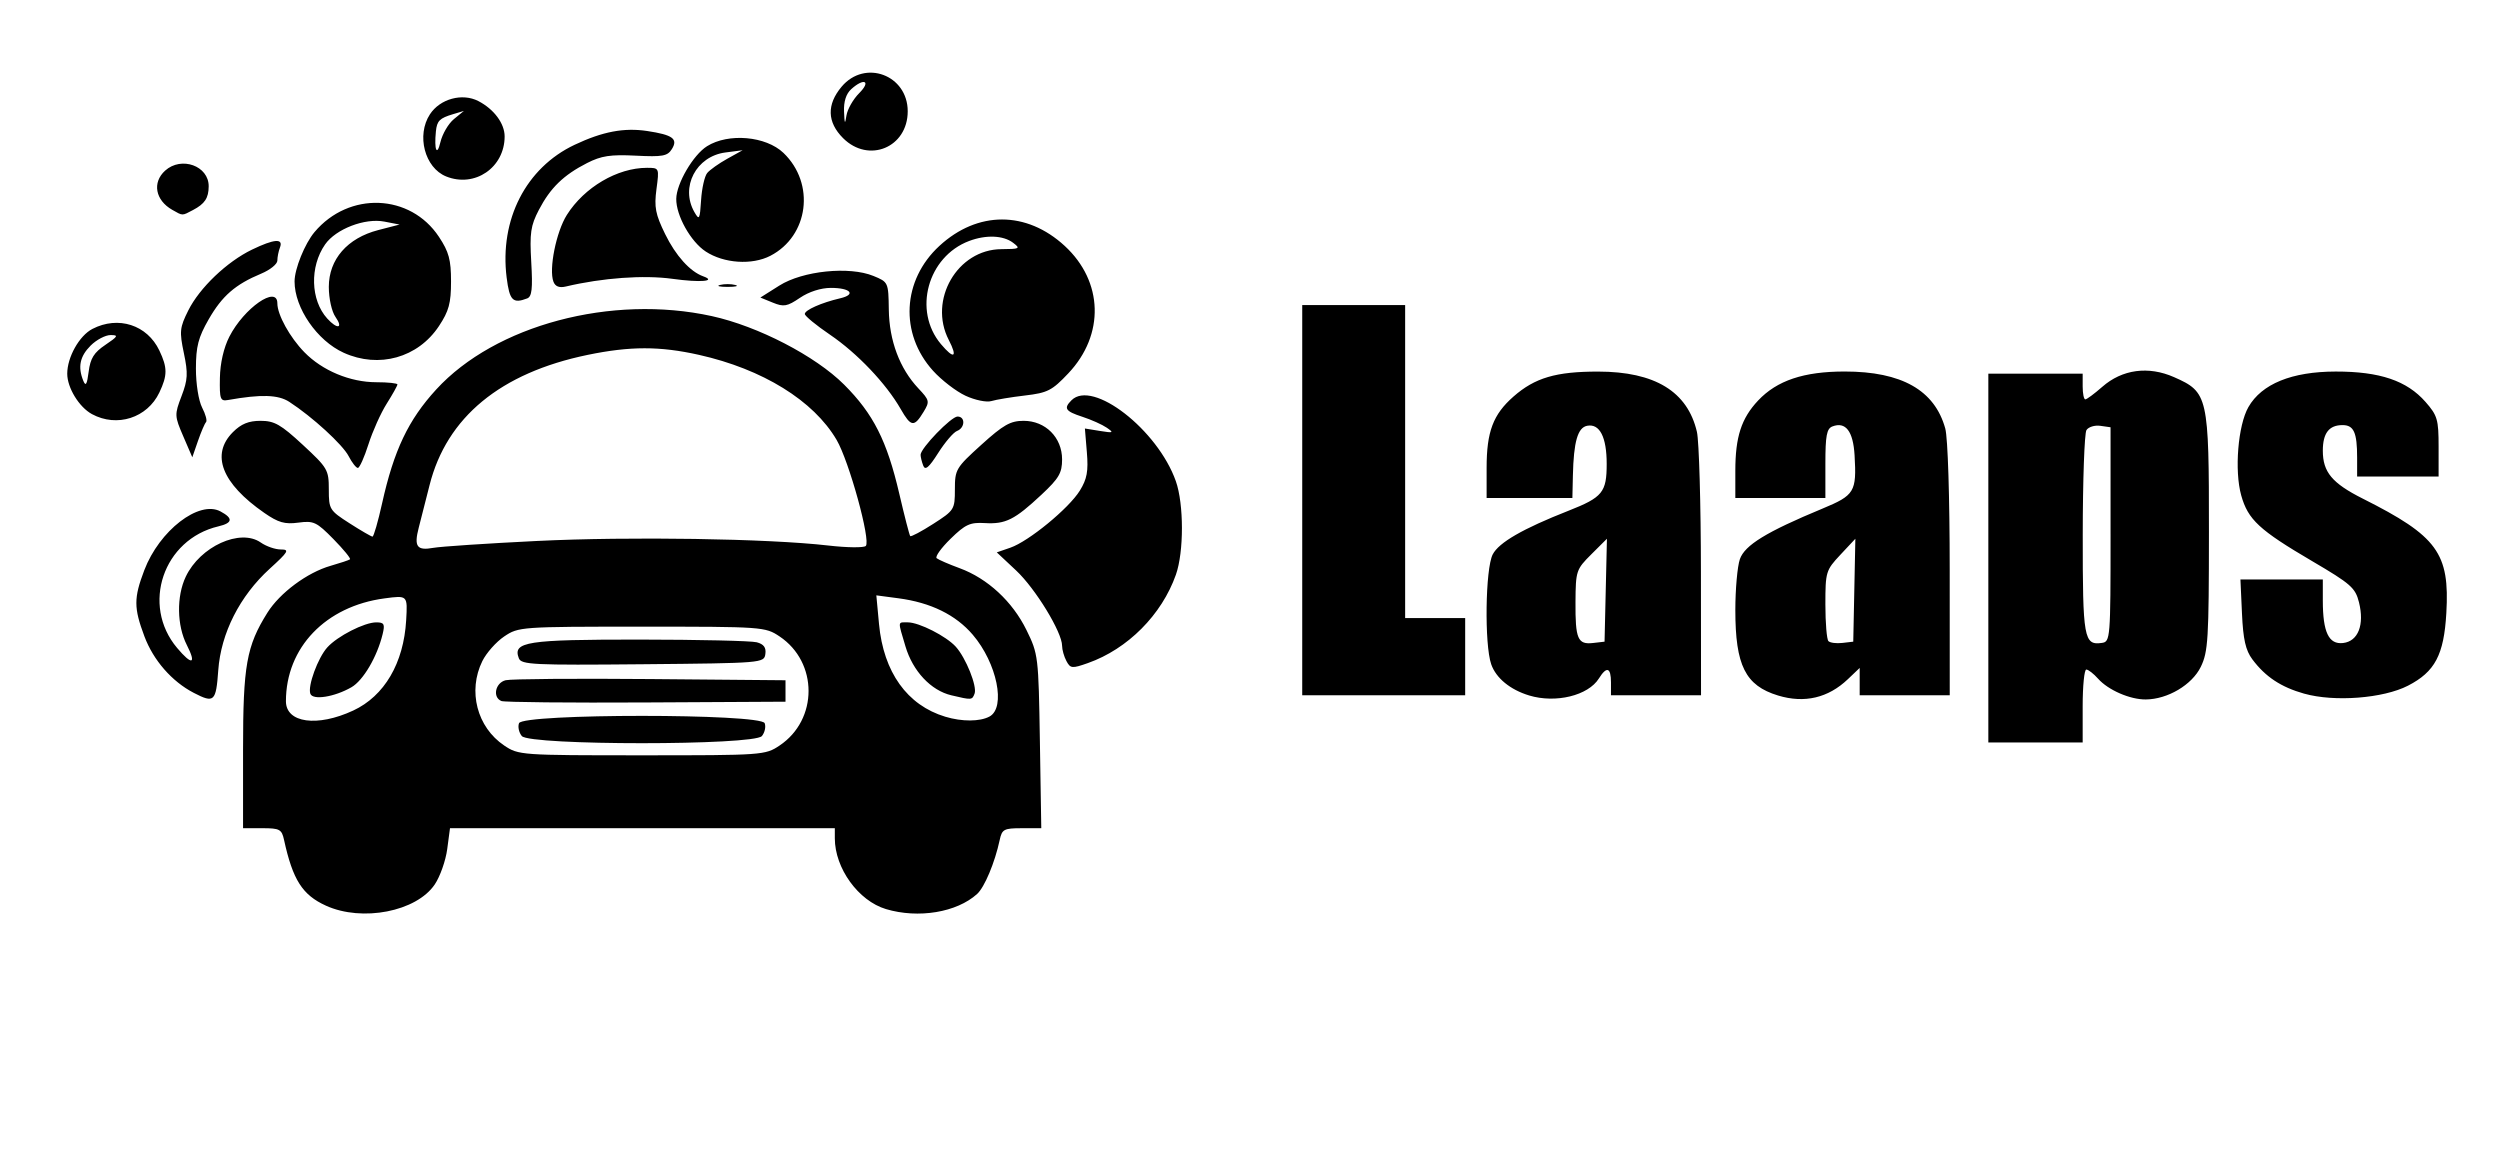 <?xml version="1.0" encoding="UTF-8" standalone="no"?>
<svg
   xmlns:dc="http://purl.org/dc/elements/1.1/"
   xmlns:cc="http://creativecommons.org/ns#"
   xmlns:rdf="http://www.w3.org/1999/02/22-rdf-syntax-ns#"
   xmlns:svg="http://www.w3.org/2000/svg"
   xmlns="http://www.w3.org/2000/svg"
   xmlns:sodipodi="http://sodipodi.sourceforge.net/DTD/sodipodi-0.dtd"
   xmlns:inkscape="http://www.inkscape.org/namespaces/inkscape"
   version="1.1"
   id="svg10"
   width="583"
   height="273"
   viewBox="0 0 583 273"
   sodipodi:docname="Laaps.svg"
   inkscape:version="1.0 (4035a4fb49, 2020-05-01)">
  <defs
     id="defs14" />
  <sodipodi:namedview
     inkscape:document-rotation="0"
     pagecolor="#ffffff"
     bordercolor="#666666"
     borderopacity="1"
     objecttolerance="10"
     gridtolerance="10"
     guidetolerance="10"
     inkscape:pageopacity="0"
     inkscape:pageshadow="2"
     inkscape:window-width="1366"
     inkscape:window-height="715"
     id="namedview12"
     showgrid="false"
     inkscape:zoom="1.0108636"
     inkscape:cx="285.16293"
     inkscape:cy="94.947828"
     inkscape:window-x="-8"
     inkscape:window-y="-8"
     inkscape:window-maximized="1"
     inkscape:current-layer="g18" />
  <g
     inkscape:groupmode="layer"
     inkscape:label="Image"
     id="g18">
    <path
       style="fill:#000000"
       d="m 76.008,211.199 c -5.487,-2.491 -7.728,-6.006 -9.764,-15.312 -0.547,-2.501 -1.007,-2.75 -5.083,-2.75 h -4.481 v -18.322 c 0,-19.641 0.801,-24.142 5.68,-31.933 2.898,-4.627 9.295,-9.375 14.731,-10.933 2.249,-0.645 4.286,-1.325 4.526,-1.513 0.241,-0.187 -1.492,-2.307 -3.851,-4.711 -3.936,-4.01 -4.611,-4.327 -8.193,-3.847 -3.165,0.425 -4.667,-0.005 -7.939,-2.273 -9.925,-6.878 -12.54,-13.61 -7.318,-18.832 1.925,-1.925 3.663,-2.636 6.443,-2.636 3.236,0 4.714,0.84 9.864,5.608 5.785,5.356 6.057,5.823 6.057,10.396 0,4.63 0.16,4.891 4.838,7.892 2.661,1.707 5.068,3.104 5.351,3.104 0.282,0 1.288,-3.487 2.235,-7.75 2.752,-12.389 6.106,-19.447 12.622,-26.558 13.756,-15.013 40.875,-22.236 64.257,-17.116 10.78,2.361 24.184,9.302 30.866,15.984 6.823,6.823 9.992,13.09 12.868,25.453 1.214,5.218 2.36,9.658 2.547,9.866 0.187,0.208 2.607,-1.076 5.378,-2.854 4.905,-3.147 5.038,-3.36 5.038,-8.045 0,-4.626 0.238,-5.028 6.17,-10.396 5.146,-4.657 6.784,-5.584 9.864,-5.584 5.094,0 8.966,3.886 8.966,9 0,3.162 -0.729,4.408 -4.812,8.228 -6.247,5.844 -8.36,6.903 -13.204,6.617 -3.452,-0.204 -4.544,0.297 -7.99,3.662 -2.195,2.144 -3.655,4.182 -3.243,4.531 0.412,0.348 2.818,1.394 5.348,2.324 6.52,2.396 12.324,7.764 15.59,14.417 2.756,5.614 2.816,6.111 3.134,25.974 l 0.324,20.25 h -4.555 c -4.159,0 -4.606,0.239 -5.143,2.75 -1.128,5.271 -3.534,11.016 -5.272,12.589 -4.749,4.298 -13.705,5.781 -21.251,3.52 -6.436,-1.928 -11.926,-9.528 -11.926,-16.509 v -2.351 h -44.871 -44.871 l -0.647,4.88 c -0.356,2.684 -1.664,6.388 -2.906,8.232 -4.264,6.327 -16.911,8.794 -25.376,4.951 z M 181.782,173.867 c 9.029,-6.032 9.029,-19.428 0,-25.46 -3.336,-2.228 -3.925,-2.27 -32.102,-2.27 -28.242,0 -28.759,0.037 -32.102,2.286 -1.869,1.257 -4.164,3.845 -5.1,5.75 -3.429,6.979 -1.243,15.412 5.1,19.679 3.343,2.249 3.86,2.286 32.102,2.286 28.177,0 28.767,-0.042 32.102,-2.27 z m -60.092,-2.217 c -0.679,-0.818 -0.973,-2.168 -0.654,-3 0.874,-2.278 56.412,-2.278 57.287,0 0.319,0.832 0.025,2.182 -0.654,3 -1.842,2.219 -54.137,2.219 -55.979,0 z m -4.761,-8.168 c -2.13,-0.871 -1.432,-4.262 1,-4.855 1.238,-0.302 16.425,-0.423 33.75,-0.269 l 31.5,0.28 v 2.5 2.5 l -32.5,0.178 c -17.875,0.098 -33.062,-0.052 -33.75,-0.333 z m 4.062,-9.974 c -1.481,-3.86 1.821,-4.372 28.129,-4.357 13.782,0.008 26.095,0.291 27.361,0.63 1.635,0.438 2.215,1.231 2,2.736 -0.299,2.095 -0.629,2.123 -28.578,2.385 -25.574,0.24 -28.336,0.107 -28.912,-1.395 z m -38.621,12.192 c 7.274,-3.387 11.774,-11.063 12.348,-21.063 0.335,-5.832 0.356,-5.81 -5.036,-5.095 -13.747,1.824 -23.004,11.476 -23.004,23.988 0,5.059 7.314,6.071 15.691,2.17 z m -9.992,-3.904 c -0.675,-1.758 1.747,-8.39 3.955,-10.832 2.372,-2.623 8.648,-5.827 11.414,-5.827 1.839,0 2.052,0.396 1.481,2.75 -1.281,5.281 -4.529,10.806 -7.278,12.383 -3.957,2.27 -8.979,3.071 -9.572,1.526 z m 158.366,5.305 c 3.881,-2.077 1.757,-12.475 -3.897,-19.081 -3.979,-4.648 -9.793,-7.5 -17.331,-8.499 l -5.155,-0.684 0.626,6.705 c 1.047,11.211 6.565,18.922 15.455,21.599 3.908,1.177 8.059,1.161 10.302,-0.04 z m -8.896,-4.957 c -4.758,-1.125 -8.978,-5.624 -10.693,-11.399 -1.816,-6.116 -1.867,-5.609 0.563,-5.609 2.608,0 8.952,3.225 11.172,5.68 2.362,2.612 5.025,9.259 4.382,10.937 -0.583,1.52 -0.635,1.524 -5.424,0.391 z M 125.18,126.156 c 21.62,-1.064 53.93,-0.561 67.953,1.057 4.374,0.505 8.32,0.551 8.769,0.102 1.213,-1.213 -3.889,-19.756 -6.806,-24.733 -5.372,-9.166 -17.25,-16.502 -32.113,-19.833 -9.113,-2.042 -16.026,-2.039 -25.946,0.011 -20.326,4.201 -32.871,14.539 -36.863,30.376 -0.901,3.575 -2.037,8.037 -2.523,9.915 -1.146,4.423 -0.436,5.405 3.398,4.708 1.722,-0.313 12.582,-1.035 24.132,-1.603 z m 338.5,3.98 V 87.137 h 11 11 v 3 c 0,1.65 0.278,3 0.618,3 0.34,0 2.121,-1.32 3.958,-2.932 4.643,-4.077 10.756,-4.899 16.741,-2.252 7.94,3.512 8.14,4.402 8.127,36.184 -0.01,24.922 -0.188,27.863 -1.902,31.377 -2.046,4.195 -7.724,7.561 -12.824,7.601 -3.673,0.029 -8.755,-2.182 -11.123,-4.84 -1.048,-1.176 -2.285,-2.138 -2.75,-2.138 -0.465,0 -0.845,3.825 -0.845,8.5 v 8.5 h -11 -11 z m 28.5,-5.5 V 99.637 l -2.387,-0.337 c -1.313,-0.186 -2.768,0.264 -3.235,1 -0.466,0.736 -0.855,11.71 -0.863,24.387 -0.016,24.241 0.268,25.841 4.473,25.238 1.954,-0.28 2.012,-1.002 2.012,-25.288 z M 45.18,161.57 c -5.09,-2.638 -9.414,-7.589 -11.502,-13.169 -2.493,-6.664 -2.497,-8.927 -0.029,-15.423 3.513,-9.245 12.766,-16.391 17.762,-13.717 3.013,1.612 2.863,2.699 -0.481,3.486 -12.858,3.027 -18.06,18.332 -9.635,28.345 3.49,4.148 4.57,3.832 2.277,-0.666 -2.328,-4.566 -2.435,-11.343 -0.251,-15.944 3.348,-7.056 12.708,-11.315 17.496,-7.962 1.27,0.889 3.368,1.617 4.663,1.617 2.09,0 1.801,0.504 -2.577,4.488 -6.988,6.359 -11.384,15.031 -12.003,23.674 -0.526,7.356 -0.947,7.744 -5.721,5.271 z M 356.594,162.181 c -4.422,-1.34 -7.719,-4.048 -8.839,-7.259 -1.612,-4.623 -1.372,-22.309 0.347,-25.634 1.434,-2.773 7.026,-5.997 17.658,-10.177 7.966,-3.133 8.92,-4.303 8.92,-10.937 0,-6.266 -1.632,-9.446 -4.558,-8.883 -2.201,0.424 -3.146,3.722 -3.323,11.597 l -0.118,5.25 h -10 -10 v -7.032 c 0,-8.438 1.514,-12.456 6.265,-16.628 4.991,-4.382 9.904,-5.832 19.735,-5.824 13.254,0.01 20.86,4.652 23.043,14.062 0.5,2.157 0.92,16.86 0.934,32.673 l 0.024,28.75 h -10.5 -10.5 v -3 c 0,-3.507 -0.997,-3.836 -2.814,-0.926 -2.498,4 -10.075,5.849 -16.272,3.97 z m 17.865,-24.544 0.278,-12 -3.642,3.63 c -3.526,3.515 -3.643,3.868 -3.69,11.084 -0.056,8.68 0.515,10.01 4.12,9.593 l 2.656,-0.307 z m 40.19,24.559 c -7.632,-2.319 -9.968,-6.99 -9.968,-19.93 0,-4.857 0.477,-10.2 1.06,-11.873 1.139,-3.266 6.213,-6.374 19.21,-11.765 7.557,-3.135 8.031,-3.918 7.538,-12.441 -0.326,-5.632 -2.086,-7.925 -5.173,-6.74 -1.327,0.509 -1.636,2.146 -1.636,8.659 v 8.031 h -10.5 -10.5 v -6.351 c 0,-7.908 1.403,-12.231 5.318,-16.387 4.4,-4.67 10.643,-6.762 20.182,-6.762 13.287,0 20.977,4.354 23.456,13.281 0.602,2.166 1.035,15.934 1.038,32.969 l 0.006,29.25 h -10.5 -10.5 v -3.187 -3.187 l -2.75,2.623 c -4.597,4.385 -10.128,5.679 -16.282,3.81 z m 17.776,-24.559 0.245,-12 -3.495,3.735 c -3.379,3.611 -3.495,3.996 -3.495,11.583 0,4.316 0.321,8.169 0.713,8.561 0.392,0.392 1.854,0.579 3.25,0.417 l 2.537,-0.296 z m 104.923,24.13 c -5.422,-1.53 -9.062,-3.938 -12.101,-8.01 -1.57,-2.103 -2.143,-4.633 -2.418,-10.688 l -0.36,-7.932 h 9.606 9.606 v 4.935 c 0,7.374 1.387,10.269 4.732,9.881 3.515,-0.407 5.012,-4.248 3.701,-9.497 -0.843,-3.377 -1.895,-4.3 -10.933,-9.606 -12.317,-7.23 -14.947,-9.668 -16.529,-15.319 -1.616,-5.773 -0.755,-16.347 1.677,-20.599 3.095,-5.41 10.123,-8.271 20.352,-8.285 10.291,-0.014 16.588,2.117 20.953,7.088 2.772,3.157 3.047,4.098 3.047,10.435 v 6.965 h -9.5 -9.5 v -4.418 c 0,-5.865 -0.771,-7.582 -3.407,-7.582 -3.148,0 -4.593,1.88 -4.593,5.977 0,4.981 2.162,7.573 9.322,11.172 17.404,8.749 20.291,12.704 19.481,26.694 -0.564,9.748 -2.646,13.685 -8.951,16.93 -5.756,2.962 -17.162,3.838 -24.184,1.857 z M 303.68,116.637 V 71.137 h 12 12 v 36.5 36.5 h 7 7 v 9 9 h -19 -19 z m -54.99,37.518 c -0.555,-1.038 -1.01,-2.641 -1.01,-3.562 0,-3.158 -6.21,-13.327 -10.72,-17.554 l -4.509,-4.227 3.153,-1.088 c 4.294,-1.481 13.65,-9.163 16.216,-13.314 1.676,-2.711 2.005,-4.509 1.638,-8.939 l -0.46,-5.545 3.514,0.57 c 3.139,0.509 3.309,0.429 1.591,-0.753 -1.058,-0.728 -3.61,-1.872 -5.673,-2.543 -4.008,-1.304 -4.446,-1.968 -2.55,-3.865 4.908,-4.908 20.092,6.874 24.327,18.877 1.886,5.345 1.893,16.482 0.013,21.808 -3.301,9.356 -11.247,17.336 -20.52,20.607 -3.704,1.307 -4.076,1.272 -5.011,-0.475 z M 215.294,108.572 c -0.337,-0.879 -0.613,-2.011 -0.613,-2.514 0,-1.531 7.138,-8.921 8.616,-8.921 1.862,0 1.768,2.638 -0.119,3.363 -0.827,0.317 -2.8,2.623 -4.387,5.124 -2.17,3.422 -3.035,4.152 -3.497,2.949 z M 81.304,106.376 c -1.401,-2.709 -8.469,-9.174 -13.848,-12.667 -2.583,-1.677 -6.571,-1.797 -14.276,-0.428 -1.81,0.322 -1.99,-0.167 -1.899,-5.145 0.063,-3.448 0.886,-7.039 2.206,-9.624 3.412,-6.684 11.193,-12.09 11.193,-7.777 0,2.664 2.906,7.925 6.296,11.398 4.196,4.299 10.678,7.003 16.787,7.003 2.704,0 4.917,0.234 4.917,0.52 0,0.286 -1.127,2.305 -2.504,4.486 -1.377,2.181 -3.289,6.441 -4.25,9.466 -0.961,3.025 -2.072,5.507 -2.471,5.514 -0.398,0.008 -1.367,-1.229 -2.152,-2.747 z m -38.568,-4.635 c -2.041,-4.736 -2.054,-5.042 -0.401,-9.369 1.459,-3.82 1.538,-5.285 0.543,-10.027 -1.061,-5.057 -0.969,-5.947 1.029,-9.947 2.639,-5.283 8.999,-11.356 14.861,-14.188 5.19,-2.507 7.356,-2.67 6.519,-0.49 -0.334,0.87 -0.607,2.243 -0.607,3.051 0,0.808 -1.688,2.173 -3.75,3.033 -6.066,2.529 -9.127,5.192 -12.272,10.675 -2.415,4.21 -2.961,6.318 -2.969,11.459 -0.005,3.586 0.62,7.516 1.451,9.123 0.803,1.553 1.212,3.072 0.908,3.376 -0.304,0.304 -1.149,2.273 -1.878,4.377 l -1.325,3.824 z M 210.037,95.378 c -3.407,-5.947 -10.129,-13.013 -16.486,-17.33 -3.229,-2.193 -5.87,-4.365 -5.87,-4.828 0,-0.915 3.885,-2.638 8.243,-3.656 3.805,-0.889 2.435,-2.428 -2.163,-2.428 -2.325,0 -5.127,0.899 -7.213,2.315 -2.979,2.022 -3.78,2.164 -6.32,1.126 l -2.908,-1.189 4.423,-2.792 c 5.454,-3.443 16.305,-4.555 21.937,-2.248 3.471,1.422 3.5,1.486 3.59,7.861 0.103,7.252 2.535,13.73 6.892,18.359 2.613,2.776 2.678,3.068 1.218,5.474 -2.204,3.633 -2.934,3.542 -5.344,-0.664 z m -188.594,1.193 c -2.997,-1.626 -5.763,-6.146 -5.763,-9.417 0,-3.862 2.814,-8.87 5.872,-10.451 6.026,-3.116 12.776,-0.937 15.612,5.041 1.903,4.01 1.903,5.775 0,9.786 -2.815,5.932 -9.895,8.203 -15.721,5.042 z m 3.135,-16.151 c 2.953,-1.985 3.111,-2.284 1.205,-2.284 -1.206,0 -3.298,1.105 -4.648,2.455 -2.514,2.514 -3.027,4.979 -1.708,8.214 0.562,1.378 0.871,0.85 1.25,-2.134 0.395,-3.111 1.236,-4.459 3.901,-6.25 z M 225.18,92.297 c -2.2,-1.016 -5.627,-3.653 -7.615,-5.858 -7.81,-8.663 -7.17,-21.098 1.498,-29.088 8.919,-8.221 20.315,-8.221 29.234,0 8.999,8.295 9.351,20.702 0.842,29.707 -3.802,4.024 -4.836,4.554 -10.098,5.172 -3.224,0.379 -6.762,0.965 -7.862,1.302 -1.1,0.337 -3.8,-0.219 -6,-1.236 z m -3.926,-13.018 c -4.818,-9.318 2.002,-21.105 12.253,-21.174 4.326,-0.029 4.529,-0.141 2.732,-1.5 -2.287,-1.73 -6.314,-1.889 -10.244,-0.405 -9.688,3.66 -13.126,16.254 -6.566,24.05 3.052,3.627 3.954,3.147 1.825,-0.971 z m -141.115,2.978 c -6.198,-2.816 -11.447,-10.437 -11.447,-16.62 0,-2.922 2.38,-8.812 4.653,-11.513 8.025,-9.537 22.336,-8.989 29.02,1.111 2.321,3.507 2.816,5.336 2.816,10.402 0,5.066 -0.495,6.894 -2.816,10.402 -4.896,7.398 -14.013,9.949 -22.225,6.219 z m -1.902,-8.343 c -0.883,-1.261 -1.557,-4.296 -1.557,-7.015 0,-6.417 4.323,-11.382 11.536,-13.248 l 4.964,-1.284 -3.547,-0.689 c -4.543,-0.882 -11.308,1.723 -13.818,5.321 -3.621,5.192 -3.401,12.976 0.489,17.274 2.357,2.604 3.818,2.332 1.932,-0.36 z m 39.912,-9.185 c -1.688,-13.512 4.497,-25.595 15.85,-30.962 6.523,-3.084 11.526,-4.033 16.939,-3.214 5.96,0.901 7.229,1.833 5.742,4.214 -1.026,1.643 -2.162,1.849 -8.433,1.533 -5.869,-0.296 -8.027,0.031 -11.341,1.722 -5.488,2.8 -8.568,5.793 -11.245,10.929 -1.916,3.675 -2.166,5.399 -1.773,12.19 0.359,6.207 0.153,8.027 -0.956,8.452 -3.337,1.281 -4.113,0.492 -4.782,-4.864 z m 10.918,0.971 c -1.116,-2.909 0.633,-11.634 3.123,-15.578 4.073,-6.452 11.779,-10.985 18.674,-10.985 2.883,0 2.885,0.004 2.224,4.982 -0.557,4.203 -0.241,5.841 2.027,10.476 2.46,5.029 5.808,8.744 8.865,9.839 3.252,1.165 -0.664,1.489 -7.138,0.592 -6.702,-0.929 -16.335,-0.235 -24.902,1.793 -1.508,0.357 -2.448,-0.009 -2.873,-1.118 z m 38.864,0.747 c 0.963,-0.252 2.538,-0.252 3.5,0 0.963,0.252 0.175,0.457 -1.75,0.457 -1.925,0 -2.712,-0.206 -1.75,-0.457 z m -3.362,-7.797 c -3.507,-2.299 -6.915,-8.397 -6.866,-12.284 0.045,-3.562 3.952,-10.245 7.17,-12.264 4.994,-3.134 13.732,-2.371 17.831,1.557 7.462,7.149 5.904,19.361 -3.062,23.998 -4.278,2.212 -10.833,1.775 -15.074,-1.006 z m 0.355,-18.306 c 0.613,-0.739 2.722,-2.235 4.686,-3.325 l 3.571,-1.982 -4,0.518 c -6.843,0.886 -10.588,8.064 -7.25,13.897 1.141,1.994 1.277,1.751 1.564,-2.79 0.173,-2.736 0.816,-5.579 1.429,-6.318 z m -124.743,8.597 c -3.969,-2.251 -4.725,-6.387 -1.671,-9.15 3.783,-3.423 10.19,-1.111 10.156,3.666 -0.019,2.74 -0.904,4.074 -3.669,5.529 -2.598,1.368 -2.32,1.37 -4.816,-0.045 z m 63.857,-7.797 c -4.997,-2.017 -6.975,-9.609 -3.775,-14.493 2.366,-3.612 7.539,-5.021 11.296,-3.078 3.636,1.88 6.122,5.226 6.122,8.239 0,7.263 -6.965,12.028 -13.643,9.333 z m 1.813,-13.368 2.33,-1.907 -2.5,0.746 c -3.173,0.946 -3.78,1.552 -4.029,4.021 -0.435,4.32 0.244,5.953 1.051,2.524 0.45,-1.912 1.866,-4.334 3.148,-5.383 z m 90.753,4.436 c -3.726,-3.726 -3.841,-7.833 -0.334,-12 5.428,-6.451 15.411,-2.731 15.411,5.741 0,8.435 -9.116,12.219 -15.077,6.259 z m 3.772,-10.5 c 2.821,-2.821 1.145,-3.648 -1.867,-0.922 -1.2,1.086 -1.777,2.891 -1.679,5.25 0.121,2.896 0.229,3.075 0.559,0.922 0.225,-1.47 1.569,-3.832 2.987,-5.25 z"
       id="path22" />
  </g>
</svg>
